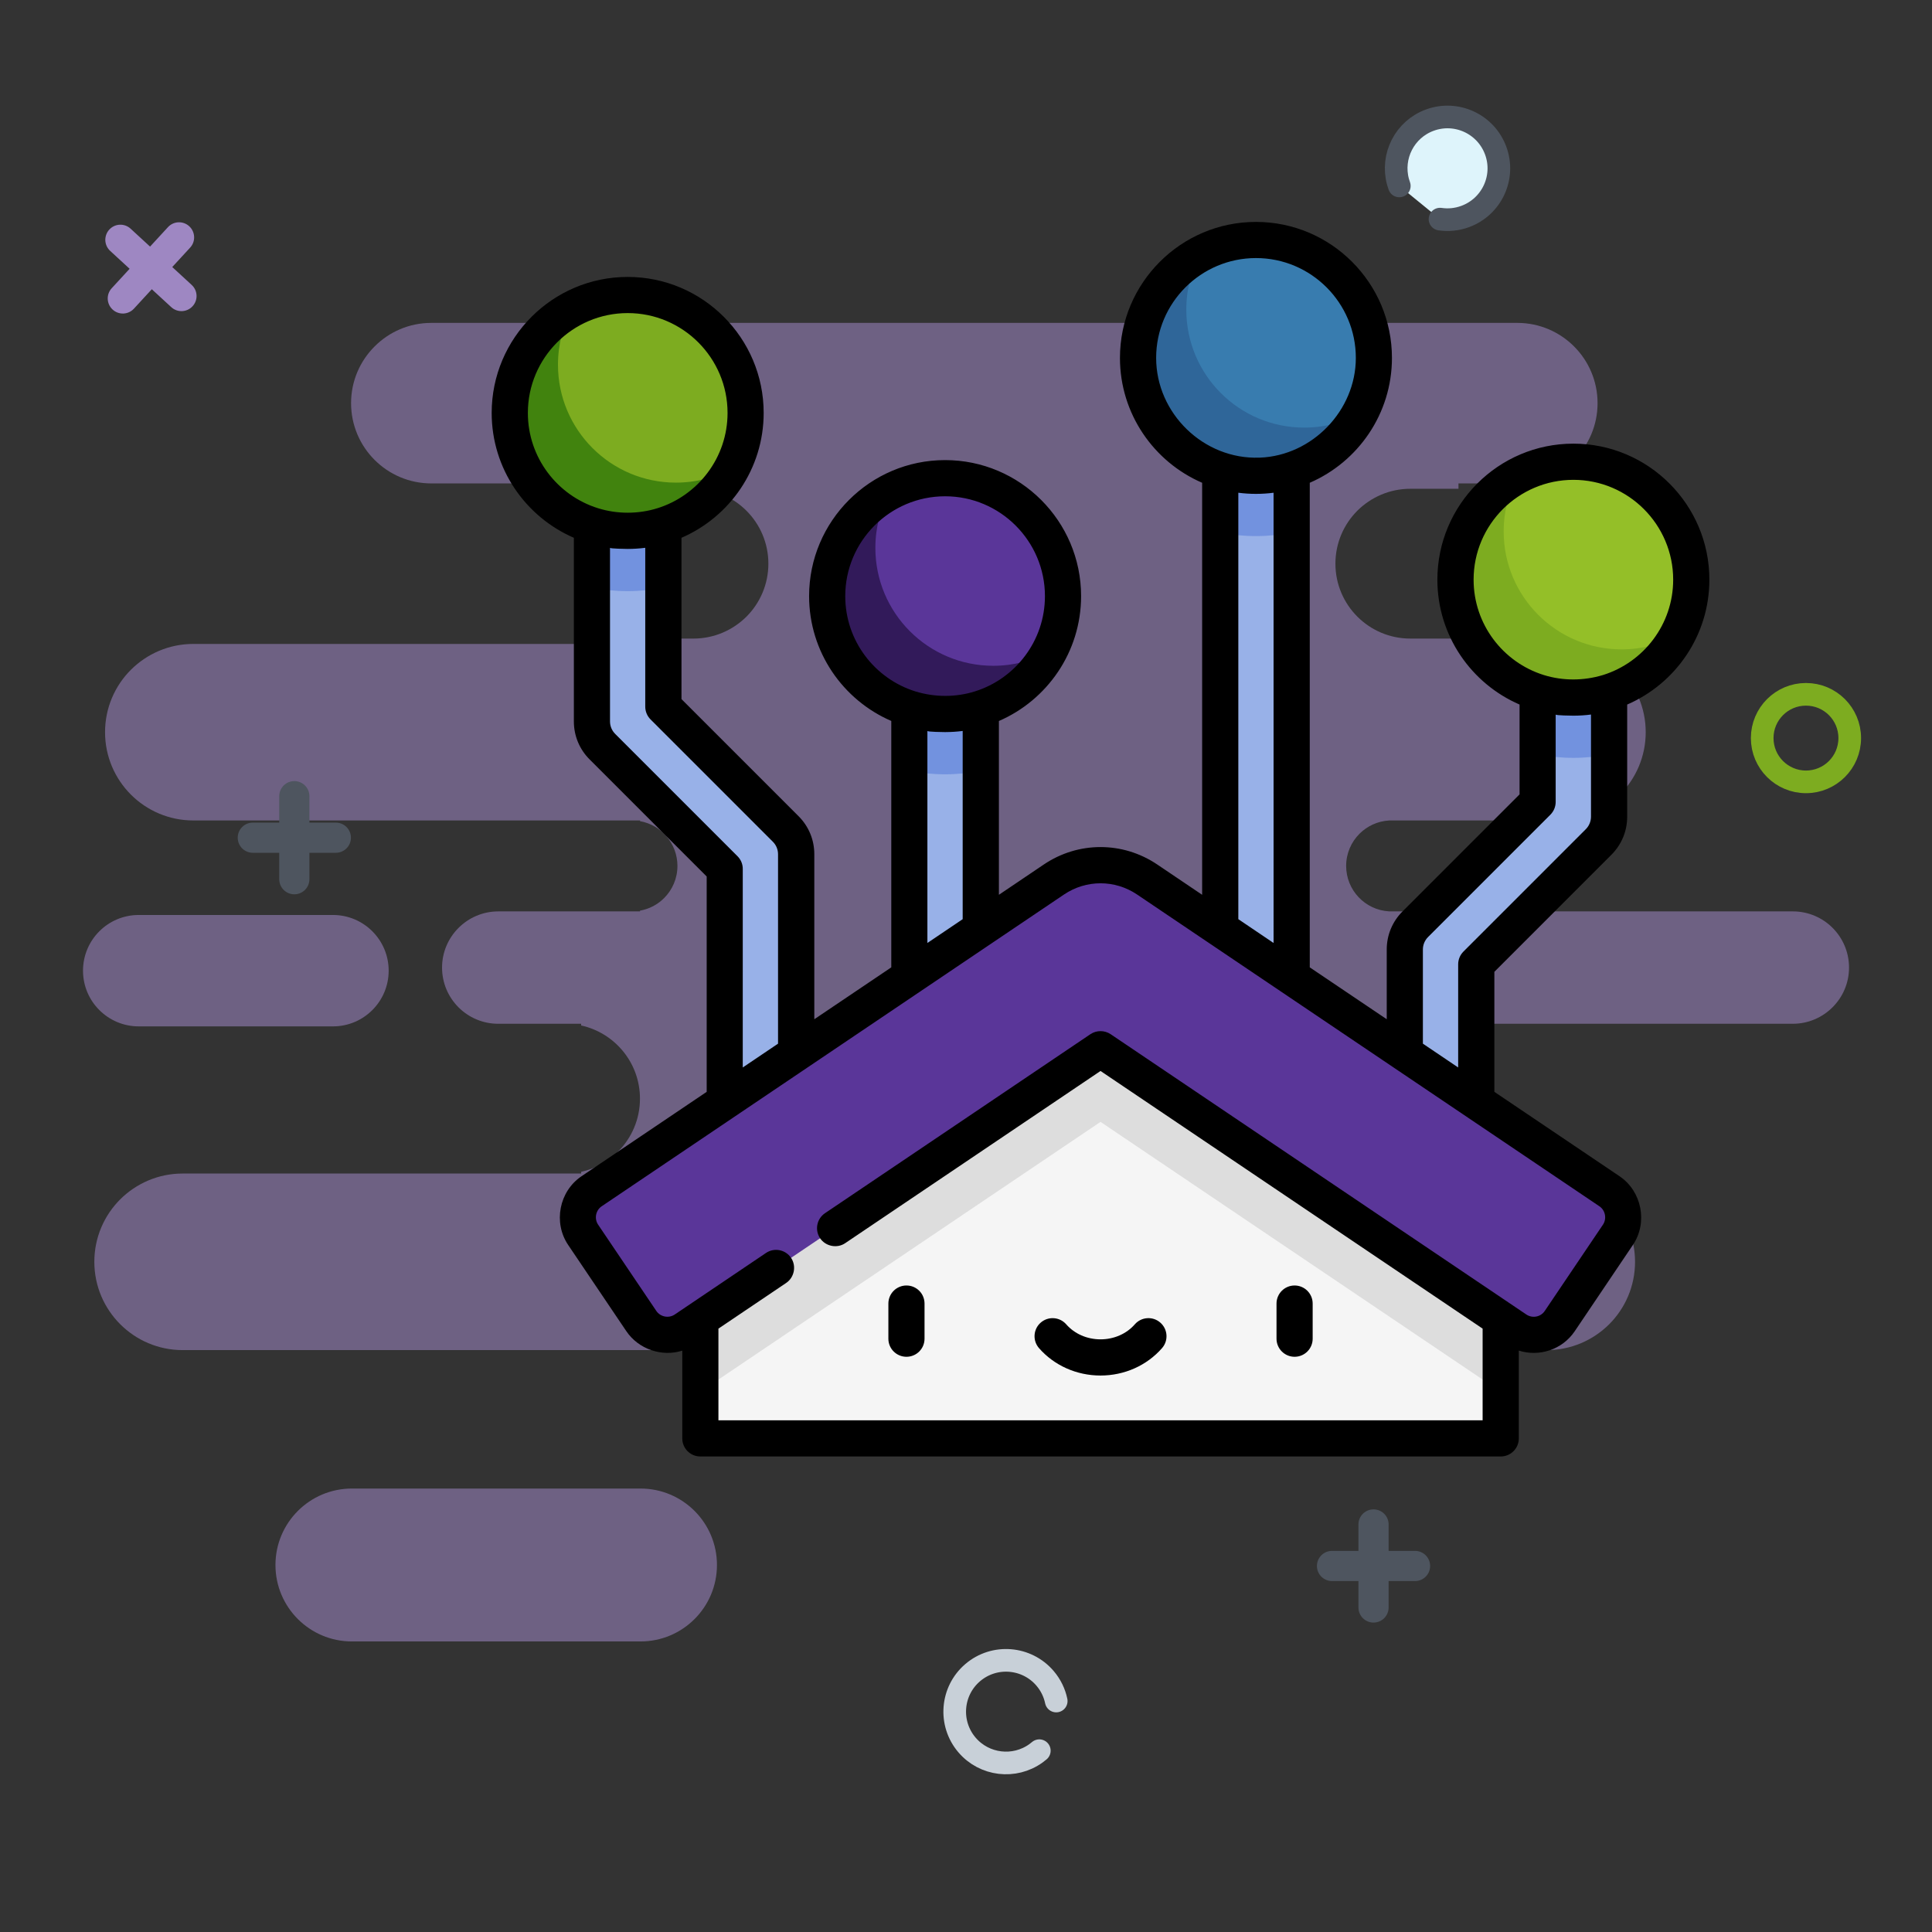<?xml version="1.0" encoding="utf-8"?>
<!-- Generator: Adobe Illustrator 23.0.3, SVG Export Plug-In . SVG Version: 6.00 Build 0)  -->
<svg version="1.1" id="Layer_1" xmlns="http://www.w3.org/2000/svg" xmlns:xlink="http://www.w3.org/1999/xlink" x="0px" y="0px"
	 viewBox="0 0 512 512" style="enable-background:new 0 0 512 512;" xml:space="preserve">
<rect x="0" y="0" width="512" height="512" fill="#333333" stroke="none"/>
<style type="text/css">
	.st0{opacity:0.56;fill:#9E87C2;}
	.st1{fill:#4E555F;}
	.st2{fill:#9E87C2;}
	.st3{fill:none;stroke:#C8D0D8;stroke-width:6;stroke-linecap:round;stroke-miterlimit:10;}
	.st4{fill:#DEF4FB;stroke:#4E555F;stroke-width:6;stroke-linecap:round;stroke-miterlimit:10;}
	.st5{fill:none;stroke:#7DAC20;stroke-width:6;stroke-miterlimit:10;}
	.st6{fill:#98B1E8;}
	.st7{fill:#F5F5F5;}
	.st8{fill:#DDDDDD;}
	.st9{fill:#5A3699;}
	.st10{fill:#7292DF;}
	.st11{fill:#7DAC20;}
	.st12{fill:#41830E;}
	.st13{fill:#321A5A;}
	.st14{fill:#94BF28;}
	.st15{fill:#387CAF;}
	.st16{fill:#2F6699;}
</style>
<path class="st0" d="M27.84,194.04c0-6.46,2.62-12.31,6.85-16.54c4.24-4.22,10.08-6.85,16.54-6.85h102.78v-1.42h29.77
	c5.47,0,10.43-2.23,14.04-5.81c3.59-3.6,5.81-8.56,5.81-14.04c0-10.96-8.89-19.85-19.85-19.85h-29.77v-1.42h-39.7
	c-11.74,0-21.27-9.53-21.27-21.27c0-5.87,2.38-11.19,6.24-15.03c3.84-3.86,9.16-6.24,15.03-6.24H402.1
	c11.74,0,21.27,9.53,21.27,21.27c0,5.87-2.38,11.19-6.24,15.03c-3.84,3.86-9.16,6.24-15.03,6.24h-15.59v1.42h-12.76
	c-5.47,0-10.43,2.23-14.04,5.81c-3.59,3.6-5.81,8.56-5.81,14.04c0,10.96,8.89,19.85,19.85,19.85h12.76v1.42h26.23
	c12.92,0,23.39,10.48,23.39,23.39c0,6.46-2.62,12.31-6.85,16.54c-4.24,4.22-10.08,6.85-16.54,6.85h-44.66v0.01
	c-3.03,0.18-5.78,1.49-7.81,3.52c-2.18,2.18-3.53,5.2-3.53,8.52c0,6.41,5.02,11.67,11.34,12.04v0.01h107.04
	c8.22,0,14.89,6.66,14.89,14.89c0,4.11-1.67,7.83-4.37,10.52c-2.69,2.69-6.41,4.37-10.52,4.37h-98.53c-5.47,0-10.43,2.23-14.04,5.81
	c-3.59,3.6-5.81,8.56-5.81,14.04c0,10.96,8.89,19.85,19.85,19.85h33.32c12.92,0,23.39,10.48,23.39,23.39
	c0,6.46-2.62,12.31-6.85,16.54c-4.24,4.22-10.08,6.85-16.54,6.85H48.39C35.48,357.78,25,347.3,25,334.39
	c0-6.46,2.62-12.31,6.85-16.54c4.24-4.22,10.08-6.85,16.54-6.85h105.62v-0.45c3.77-0.84,7.15-2.72,9.78-5.36
	c3.59-3.6,5.81-8.56,5.81-14.04c0-9.5-6.68-17.44-15.59-19.39v-0.45h-21.97c-8.22,0-14.89-6.66-14.89-14.89
	c0-4.11,1.67-7.83,4.37-10.52c2.69-2.69,6.41-4.37,10.52-4.37h37.57v-0.2c2.47-0.43,4.69-1.63,6.39-3.33
	c2.18-2.18,3.53-5.2,3.53-8.52c0-5.93-4.28-10.86-9.92-11.87v-0.18H51.23C38.31,217.43,27.84,206.95,27.84,194.04z"/>
<path class="st0" d="M88.24,272H36.76C28.61,272,22,265.39,22,257.24v0c0-8.15,6.61-14.76,14.76-14.76h51.48
	c8.15,0,14.76,6.61,14.76,14.76v0C103,265.39,96.39,272,88.24,272z"/>
<path class="st0" d="M169.74,435H93.26C82.07,435,73,425.93,73,414.74v0c0-11.19,9.07-20.26,20.26-20.26h76.48
	c11.19,0,20.26,9.07,20.26,20.26v0C190,425.93,180.93,435,169.74,435z"/>
<path class="st1" d="M379,415c0,2.21-1.79,4-4,4h-7v7c0,1.1-0.45,2.1-1.17,2.83c-0.73,0.72-1.73,1.17-2.83,1.17c-2.21,0-4-1.79-4-4
	v-7h-7c-1.1,0-2.1-0.45-2.83-1.17c-0.72-0.73-1.17-1.73-1.17-2.83c0-2.21,1.79-4,4-4h7v-7c0-2.21,1.79-4,4-4s4,1.79,4,4v7h7
	C377.21,411,379,412.79,379,415z"/>
<path class="st1" d="M93,222c0,2.21-1.79,4-4,4h-7v7c0,1.1-0.45,2.1-1.17,2.83C80.1,236.55,79.1,237,78,237c-2.21,0-4-1.79-4-4v-7
	h-7c-1.1,0-2.1-0.45-2.83-1.17C63.45,224.1,63,223.1,63,222c0-2.21,1.79-4,4-4h7v-7c0-2.21,1.79-4,4-4s4,1.79,4,4v7h7
	C91.21,218,93,219.79,93,222z"/>
<path class="st2" d="M51.03,81.16c-1.5,1.63-4.03,1.73-5.65,0.23l-5.15-4.74l-4.74,5.15c-0.75,0.81-1.75,1.24-2.78,1.29
	c-1.02,0.03-2.07-0.31-2.87-1.06c-1.63-1.5-1.73-4.03-0.23-5.65l4.74-5.15l-5.15-4.74c-0.81-0.75-1.24-1.75-1.29-2.78
	c-0.03-1.02,0.31-2.07,1.06-2.87c1.5-1.63,4.03-1.73,5.65-0.23l5.15,4.74l4.74-5.15c1.5-1.63,4.03-1.73,5.65-0.23
	s1.73,4.03,0.23,5.65l-4.74,5.15l5.15,4.74C52.43,77.01,52.53,79.54,51.03,81.16z"/>
<path class="st3" d="M275.43,463.95c-0.3,0.25-0.6,0.49-0.91,0.71c-5.68,4.08-13.64,3.18-18.26-2.23
	c-4.87-5.71-4.19-14.3,1.52-19.17c5.71-4.87,14.3-4.19,19.17,1.52c1.53,1.79,2.51,3.86,2.96,6.01"/>
<path class="st4" d="M370.83,49.27c-0.13-0.37-0.25-0.73-0.35-1.1c-1.84-6.75,1.76-13.9,8.45-16.34c7.05-2.58,14.86,1.04,17.45,8.1
	s-1.04,14.86-8.1,17.45c-2.21,0.81-4.49,1.01-6.66,0.69"/>
<circle class="st5" cx="478.6" cy="195.6" r="11.6"/>
<g>
	<g>
		<path class="st6" d="M211,299.76h-18.94V230.3l-32.42-32.42c-1.78-1.78-2.77-4.19-2.77-6.7v-81.75h18.94v77.83l32.42,32.42
			c1.78,1.78,2.77,4.19,2.77,6.7V299.76z"/>
		<path class="st6" d="M240.98,157.98h18.94v141.79h-18.94V157.98z"/>
		<path class="st6" d="M391.23,299.76H372.3v-48.14c0-2.51,1-4.92,2.77-6.69l32.42-32.42v-58.89h18.94v62.81c0,2.51-1,4.92-2.77,6.7
			l-32.42,32.42V299.76z"/>
		<path class="st6" d="M323.38,94.85h18.94v204.92h-18.94V94.85z"/>
	</g>
	<path class="st7" d="M185.59,331.33v49.87H397.7v-49.87l-106.05-76.39L185.59,331.33z"/>
	<path class="st8" d="M185.59,331.33v36.77c1.68-0.65,3.3-1.49,4.82-2.52l101.24-68.27l101.24,68.27c1.52,1.02,3.13,1.86,4.81,2.52
		v-36.77l-106.05-76.38L185.59,331.33z"/>
	<path class="st9" d="M426.53,315.7L304,233.08c-7.47-5.03-17.24-5.03-24.71,0L156.77,315.7c-3.8,2.57-4.81,7.73-2.24,11.53
		l15.42,22.86c2.57,3.8,7.73,4.81,11.53,2.24l110.17-74.29l110.17,74.29c3.8,2.56,8.97,1.56,11.53-2.24l15.41-22.86
		C431.34,323.43,430.33,318.26,426.53,315.7z"/>
	<path class="st10" d="M156.87,155.7c3.06,0.63,6.23,0.96,9.47,0.96s6.41-0.33,9.47-0.96v-46.27h-18.94V155.7z"/>
	<path class="st11" d="M197.59,109.43c0,17.26-13.99,31.25-31.25,31.25c-17.26,0-31.25-13.99-31.25-31.25
		c0-17.26,13.99-31.25,31.25-31.25C183.6,78.18,197.59,92.17,197.59,109.43z"/>
	<path class="st12" d="M179.12,127.9c-17.26,0-31.25-13.99-31.25-31.25c0-5.34,1.34-10.37,3.7-14.77
		c-9.81,5.27-16.49,15.63-16.49,27.54c0,17.26,13.99,31.25,31.25,31.25c11.92,0,22.27-6.67,27.55-16.49
		C189.49,126.56,184.46,127.9,179.12,127.9z"/>
	<path class="st10" d="M240.98,204.24c3.06,0.63,6.23,0.96,9.47,0.96s6.41-0.33,9.47-0.96v-46.27h-18.94V204.24z"/>
	<path class="st9" d="M281.7,157.98c0,17.26-13.99,31.25-31.25,31.25c-17.26,0-31.25-13.99-31.25-31.25
		c0-17.26,13.99-31.25,31.25-31.25C267.71,126.73,281.7,140.72,281.7,157.98z"/>
	<path class="st13" d="M263.23,176.44c-17.26,0-31.25-13.99-31.25-31.25c0-5.34,1.34-10.37,3.7-14.77
		c-9.81,5.27-16.49,15.63-16.49,27.55c0,17.26,13.99,31.25,31.25,31.25c11.92,0,22.27-6.67,27.54-16.49
		C273.6,175.1,268.57,176.44,263.23,176.44z"/>
	<path class="st10" d="M407.49,199.89c3.06,0.62,6.23,0.95,9.47,0.95s6.41-0.33,9.47-0.95v-46.27h-18.94V199.89z"/>
	<path class="st14" d="M448.21,153.62c0,17.26-13.99,31.25-31.25,31.25c-17.26,0-31.25-13.99-31.25-31.25s13.99-31.25,31.25-31.25
		C434.22,122.37,448.21,136.36,448.21,153.62z"/>
	<path class="st11" d="M429.74,172.09c-17.26,0-31.25-13.99-31.25-31.25c0-5.34,1.34-10.37,3.7-14.76
		c-9.81,5.27-16.49,15.63-16.49,27.54c0,17.26,13.99,31.25,31.25,31.25c11.92,0,22.27-6.67,27.54-16.49
		C440.11,170.75,435.08,172.09,429.74,172.09z"/>
	<path class="st10" d="M323.38,141.12c3.06,0.62,6.23,0.95,9.47,0.95s6.41-0.33,9.47-0.95V94.85h-18.94V141.12z"/>
	<path class="st15" d="M364.09,94.85c0,17.26-13.99,31.25-31.25,31.25S301.6,112.1,301.6,94.85c0-17.26,13.99-31.25,31.25-31.25
		S364.09,77.59,364.09,94.85z"/>
	<path class="st16" d="M345.63,113.32c-17.26,0-31.25-13.99-31.25-31.25c0-5.34,1.34-10.36,3.7-14.76
		c-9.81,5.27-16.49,15.63-16.49,27.54c0,17.26,13.99,31.25,31.25,31.25c11.92,0,22.27-6.67,27.54-16.49
		C355.99,111.97,350.97,113.32,345.63,113.32z"/>
	<path d="M240.22,359.56c2.65,0,4.79-2.14,4.79-4.79v-9.31c0-2.65-2.14-4.79-4.79-4.79c-2.65,0-4.79,2.15-4.79,4.79v9.31
		C235.42,357.41,237.57,359.56,240.22,359.56z"/>
	<path d="M343.08,359.56c2.65,0,4.79-2.14,4.79-4.79v-9.31c0-2.65-2.15-4.79-4.79-4.79c-2.65,0-4.79,2.15-4.79,4.79v9.31
		C338.29,357.41,340.44,359.56,343.08,359.56z"/>
	<path d="M380.92,153.62c0,14.81,8.98,27.56,21.78,33.09v23.81l-31.02,31.02c-2.69,2.69-4.18,6.27-4.18,10.08v18.49l-20.4-13.75
		V127.94c12.8-5.54,21.78-18.28,21.78-33.09c0-19.87-16.17-36.04-36.04-36.04c-19.87,0-36.04,16.17-36.04,36.04
		c0,14.81,8.98,27.56,21.78,33.09v109.19l-11.9-8.03c-9.13-6.16-20.93-6.16-30.06,0l-11.9,8.03v-46.06
		c12.8-5.54,21.78-18.28,21.78-33.1c0-19.87-16.17-36.04-36.04-36.04c-19.87,0-36.04,16.17-36.04,36.04
		c0,14.81,8.98,27.56,21.78,33.09v65.3l-20.4,13.75v-43.74c0-3.81-1.48-7.39-4.18-10.08l-31.02-31.02v-42.75
		c12.8-5.54,21.78-18.28,21.78-33.09c0-19.87-16.17-36.04-36.04-36.04s-36.04,16.17-36.04,36.04c0,14.81,8.98,27.55,21.78,33.09
		v48.66c0,3.81,1.48,7.39,4.18,10.08l31.02,31.02v57.07c0,0-33.16,22.36-33.18,22.37c-5.92,3.99-7.53,12.27-3.54,18.19
		c0,0,15.4,22.84,15.42,22.86c3.2,4.75,9.38,6.9,14.83,5.16v23.26c0,2.65,2.15,4.79,4.79,4.79h212.11c2.65,0,4.79-2.15,4.79-4.79
		v-23.27c5.4,1.71,11.51-0.22,14.83-5.15c0,0,15.4-22.84,15.41-22.86c3.99-5.91,2.36-14.21-3.54-18.19l-33.18-22.37v-31.81
		l31.02-31.02c2.69-2.69,4.18-6.28,4.18-10.09v-29.72c12.8-5.54,21.78-18.28,21.78-33.1c0-19.87-16.17-36.04-36.04-36.04
		S380.92,133.75,380.92,153.62z M306.39,94.85c0-14.59,11.87-26.46,26.46-26.46s26.46,11.87,26.46,26.46
		c0,13.91-11.52,25.88-25.41,26.43c-0.05,0-0.1,0-0.15,0C318.99,121.81,306.39,109.56,306.39,94.85z M328.17,243.59V130.58
		c1.53,0.2,3.07,0.3,4.61,0.3h0.06h0.06c1.54,0,3.09-0.1,4.61-0.3V249.9L328.17,243.59z M224,157.98
		c0-14.59,11.87-26.46,26.46-26.46c14.59,0,26.46,11.87,26.46,26.46c0,11.84-7.82,21.89-18.57,25.25c-5.1,1.6-10.66,1.57-15.77,0
		C231.82,179.87,224,169.82,224,157.98z M245.78,193.71c0.01,0.25,4.19,0.3,4.59,0.3c0.03,0,0.06,0,0.08,0c0.03,0,0.05,0,0.08,0
		c1.53-0.01,3.07-0.1,4.59-0.3v49.88l-9.35,6.31V193.71z M139.89,109.43c0-14.59,11.87-26.46,26.46-26.46s26.46,11.87,26.46,26.46
		c0,11.84-7.82,21.89-18.57,25.25c-5.09,1.59-10.68,1.59-15.77,0C147.71,131.32,139.89,121.28,139.89,109.43z M195.45,226.91
		l-32.42-32.42c-0.88-0.88-1.37-2.06-1.37-3.31v-46.01c0.01,0.25,4.19,0.29,4.62,0.3c0.02,0,0.04,0,0.05,0c0.02,0,0.04,0,0.05,0
		c1.54,0,3.09-0.1,4.62-0.3v42.09c0,1.27,0.5,2.49,1.4,3.39l32.42,32.42c0.88,0.88,1.37,2.06,1.37,3.31v50.2l-9.35,6.31V230.3
		C196.86,229.03,196.35,227.81,195.45,226.91z M425.32,321.92c0.17,0.89,0.01,1.84-0.52,2.63l-15.42,22.86
		c-1.08,1.61-3.27,2.03-4.88,0.95c0,0-110.14-74.27-110.17-74.29c-1.61-1.08-3.76-1.08-5.36,0l-70.34,47.44
		c-2.19,1.48-2.77,4.46-1.29,6.65c1.44,2.13,4.47,2.77,6.65,1.29l67.66-45.63l101.26,68.28v24.3H190.39v-24.3
		c0,0,17.94-12.1,17.96-12.11c2.16-1.46,2.75-4.49,1.29-6.65c-1.48-2.19-4.46-2.77-6.65-1.29c0,0-24.14,16.28-24.18,16.31
		c-1.59,1.07-3.81,0.64-4.88-0.95c0,0-15.38-22.81-15.42-22.86c-1.08-1.6-0.64-3.81,0.95-4.88l122.52-82.62
		c5.88-3.96,13.47-3.96,19.35,0c0,0,122.44,82.57,122.52,82.62C424.65,320.21,425.15,321.03,425.32,321.92z M421.63,189.36v27.07
		c0,1.23-0.5,2.44-1.37,3.31l-32.42,32.42c-0.9,0.9-1.41,2.12-1.41,3.39v27.34l-9.35-6.31v-24.95c0-1.25,0.49-2.42,1.37-3.31
		l32.42-32.42c0.9-0.9,1.4-2.12,1.4-3.39v-23.15c0.01,0.25,4.19,0.3,4.62,0.3h0.06h0.06C418.56,189.66,420.11,189.56,421.63,189.36z
		 M443.41,153.62c0,11.84-7.82,21.89-18.57,25.26c-0.04,0.01-0.08,0.02-0.11,0.03c-5.03,1.52-10.51,1.55-15.54,0
		c-0.03-0.01-0.07-0.02-0.1-0.03c-10.75-3.36-18.57-13.41-18.57-25.26c0-14.59,11.87-26.46,26.46-26.46
		C431.54,127.17,443.41,139.03,443.41,153.62z"/>
	<path d="M291.65,364.53c-6.33,0-12.27-2.65-16.3-7.26c-1.74-1.99-1.54-5.02,0.45-6.76c1.99-1.74,5.02-1.54,6.76,0.45
		c2.21,2.53,5.52,3.98,9.09,3.98c3.56,0,6.88-1.45,9.09-3.98c1.74-1.99,4.77-2.2,6.76-0.45c1.99,1.74,2.2,4.77,0.45,6.76
		C303.92,361.88,297.98,364.53,291.65,364.53z"/>
</g>
</svg>
